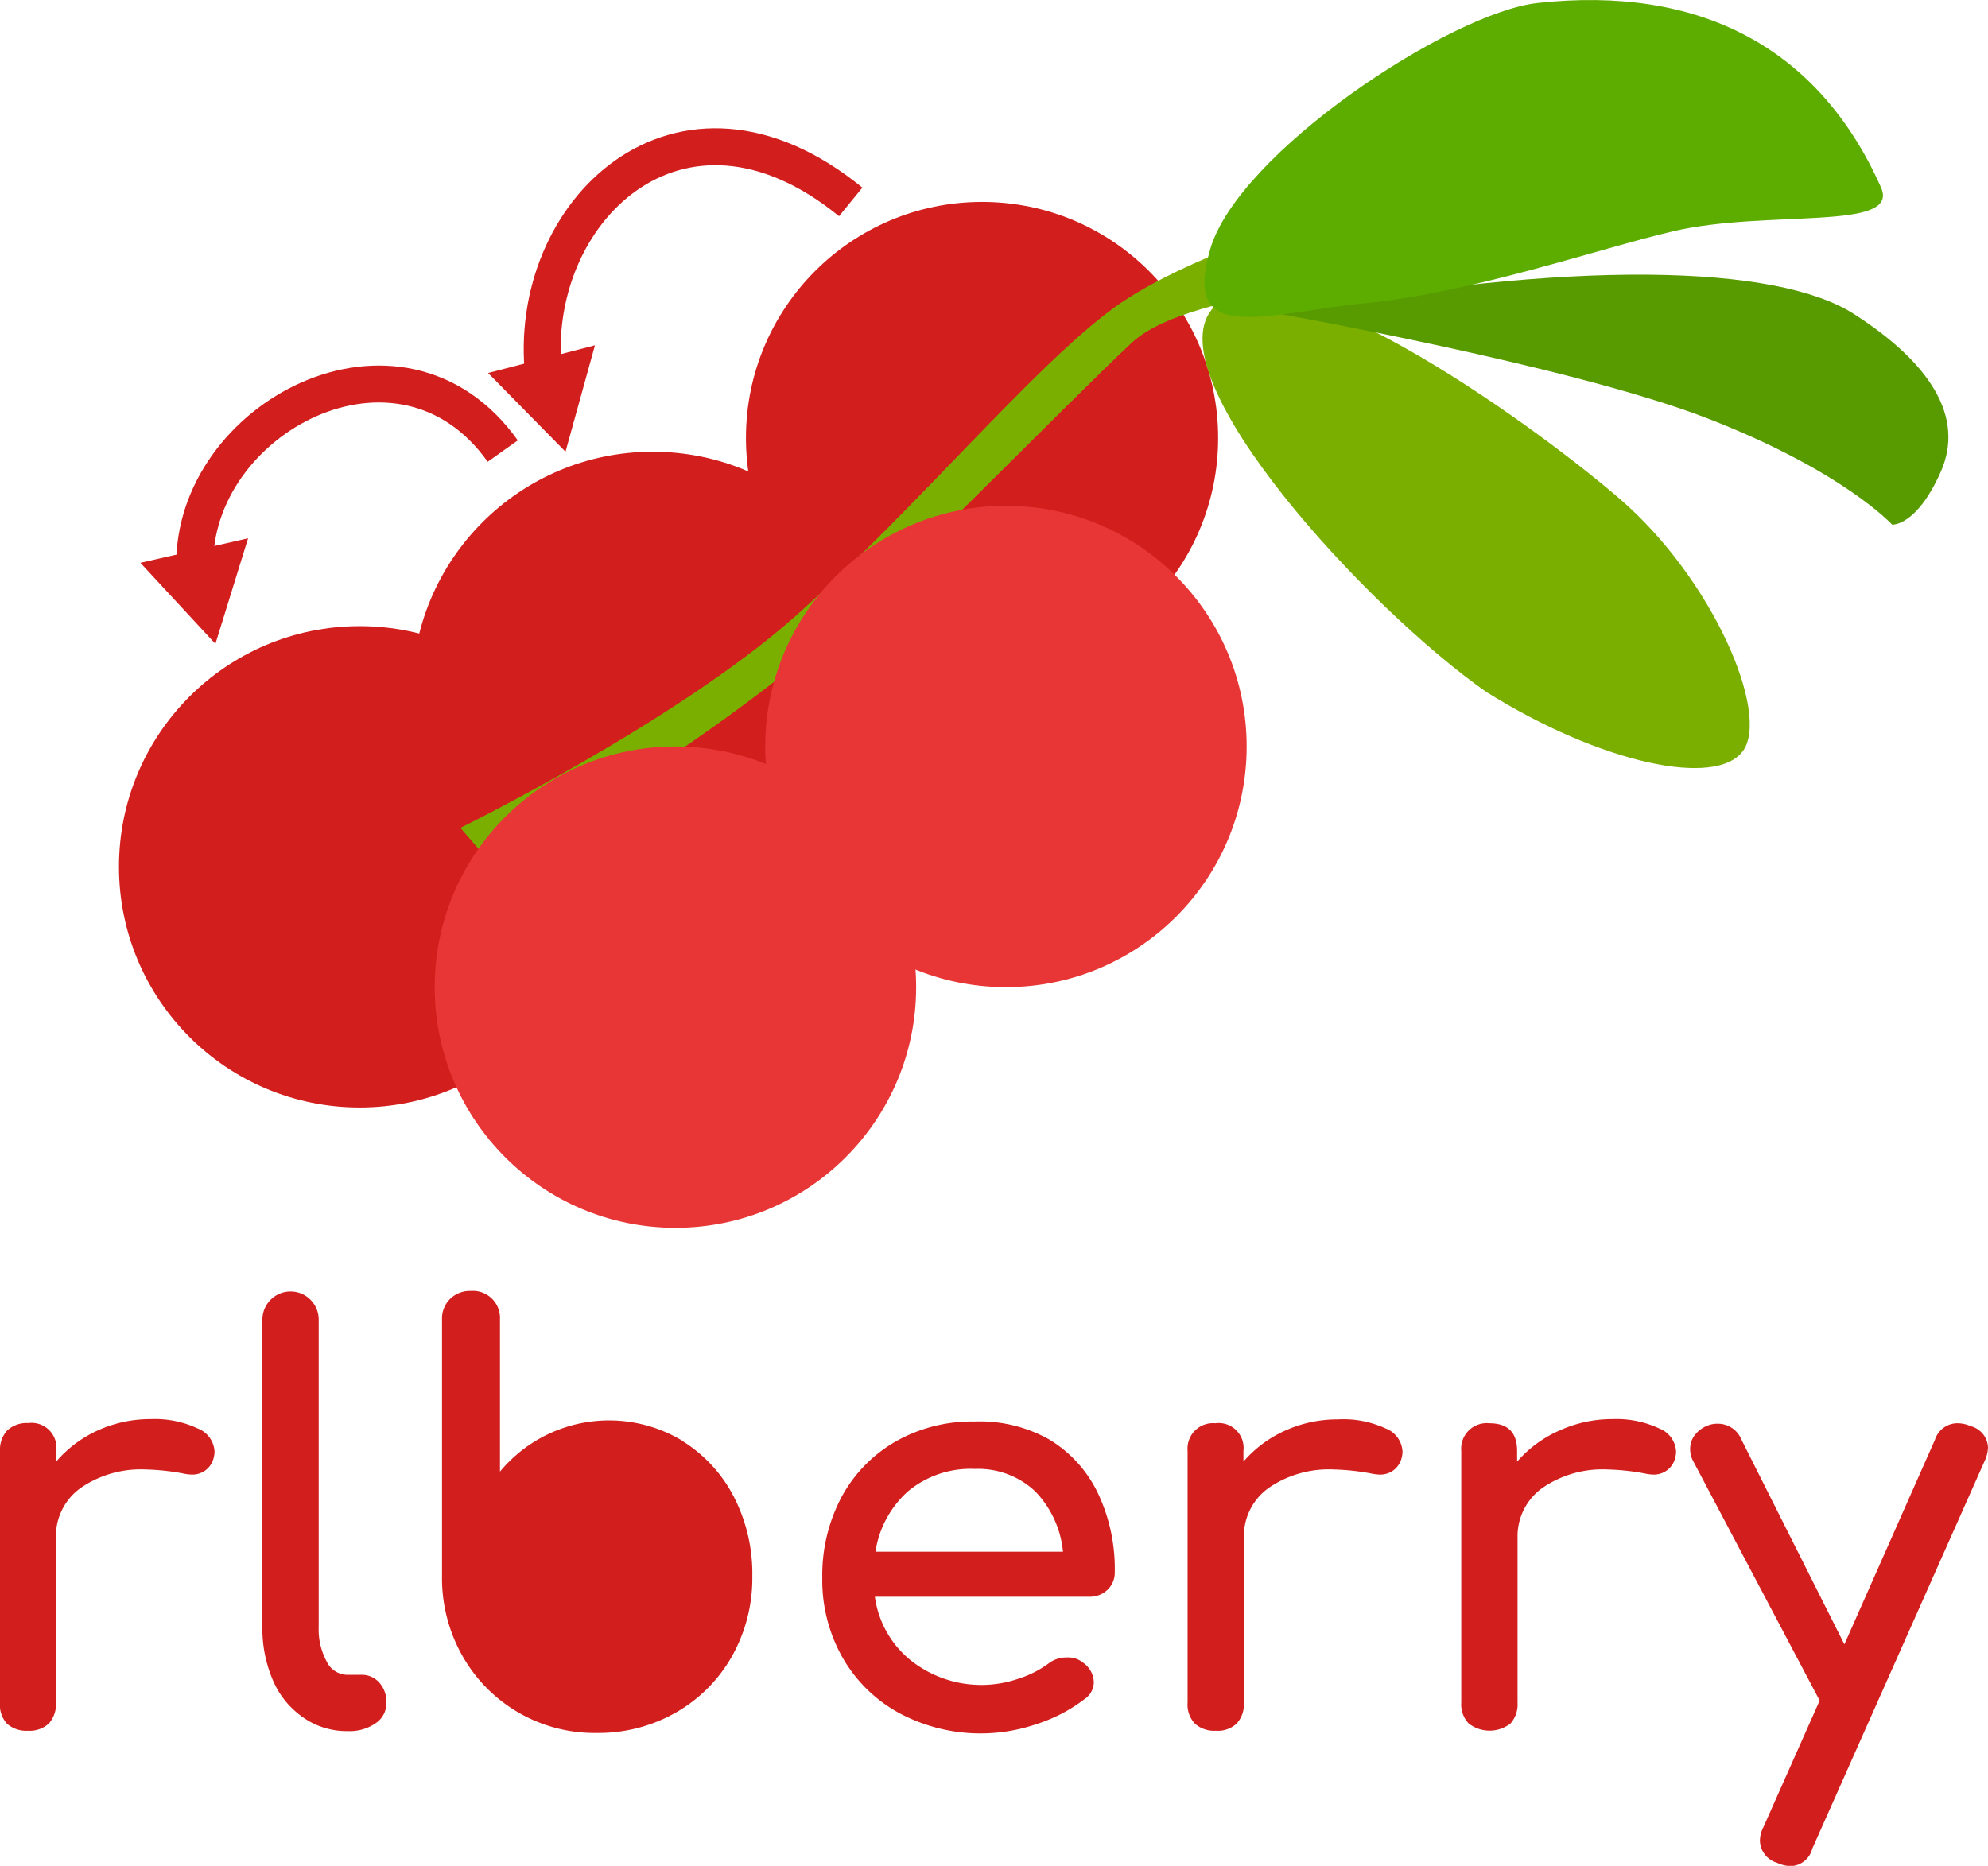 <svg xmlns="http://www.w3.org/2000/svg" viewBox="0 0 215.39 202.19">
    <defs>
        <style>
            .cls-1{fill:#d31e1e;}.cls-2{fill:#7aaf00;}.cls-3{fill:#589b00;}.cls-4{fill:#5dad00;}.cls-5{fill:#e83636;}.cls-6{fill:none;stroke:#d31e1e;stroke-miterlimit:10;stroke-width:4px;}
        </style>
    </defs>
    <title>Fichier 22</title>
    <g id="Calque_2" data-name="Calque 2">
        <g id="berries_down">
            <circle class="cls-1" cx="38.97" cy="93.93" r="26.08"/>
            <circle class="cls-1" cx="70.72" cy="75.03" r="26.08"/>
            <circle class="cls-1" cx="106.4" cy="47.46" r="25.58"/>
        </g>
        <g id="leaves">
            <path class="cls-2"
                  d="M49.88,89.71S73.22,78.26,86.11,66.83s25.76-27,34.47-33.4,27.1-11.38,27.1-11.38l0,6.41s-2.76.74-6.49,2.05c-5.31,1.87-14.59,2.91-18.6,6.66-6.83,6.39-25.16,25.25-32.93,32C73.75,82.83,53.38,93.76,53.38,93.76Z"/>
            <path class="cls-2"
                  d="M131.28,33.55c6.35-7.93,34.19,11.85,44.24,20.53s16.21,23.14,13.36,27.24S173.47,82.75,161.06,75C148.15,66,125.25,41.08,131.28,33.55Z"/>
            <path class="cls-3"
                  d="M138.54,34c32-6,54-5.29,62.28,0s12.09,11.19,9.45,17.13S205,56.85,205,56.85s-5.3-5.81-20-11.51S138.54,34,138.54,34Z"/>
            <path class="cls-4"
                  d="M131.1,27.07c3-10.52,26.07-25.73,35.53-26.75C184-1.57,197,5,203.8,20.32c2.12,4.78-12.28,2.34-22.57,4.75-8,1.88-21.65,6.62-33,7.75S128.08,37.59,131.1,27.07Z"/>
        </g>
        <g id="berries_up">
            <circle class="cls-5" cx="108.99" cy="80.89" r="26.08"/>
            <circle class="cls-5" cx="73.18" cy="106.97" r="26.08"/>
        </g>
        <g id="Arrows">
            <path class="cls-6" d="M92.17,21.88C73.63,6.75,56.93,23.05,58.9,40.67"/>
            <polygon class="cls-1" points="52.88 40.42 61.27 48.95 64.46 37.42 52.88 40.42"/>
            <path class="cls-6" d="M54.47,48.88C43.38,33.27,20.77,45.31,21.1,61.44"/>
            <polygon class="cls-1" points="15.21 60.99 23.34 69.77 26.88 58.33 15.21 60.99"/>
        </g>
        <g id="Title_below" data-name="Title below">
            <path class="cls-1"
                  d="M21.41,154.79a2.84,2.84,0,0,1,1.83,2.44,2.14,2.14,0,0,1-.06.61,2.36,2.36,0,0,1-2.44,1.95,5.34,5.34,0,0,1-.92-.12,24.46,24.46,0,0,0-4-.43,11.52,11.52,0,0,0-7.08,2,6.43,6.43,0,0,0-2.68,5.43V184.5a3.14,3.14,0,0,1-.76,2.26,3.07,3.07,0,0,1-2.29.79,3.13,3.13,0,0,1-2.26-.77A3,3,0,0,1,0,184.5V157.23A3.07,3.07,0,0,1,.79,155a3.09,3.09,0,0,1,2.26-.79,2.7,2.7,0,0,1,3.05,3v1.16A13,13,0,0,1,10.61,155a13.75,13.75,0,0,1,5.74-1.22A10.88,10.88,0,0,1,21.41,154.79Z"/>
            <path class="cls-1"
                  d="M32.85,186.11a9.3,9.3,0,0,1-3.27-4,14.18,14.18,0,0,1-1.15-5.83V143a3.05,3.05,0,1,1,6.1,0v33.3a7.26,7.26,0,0,0,.85,3.72,2.51,2.51,0,0,0,2.2,1.47H39.1a2.53,2.53,0,0,1,2,.85,3.17,3.17,0,0,1,.77,2.2,2.62,2.62,0,0,1-1.16,2.19,4.93,4.93,0,0,1-3,.86h-.12A8.18,8.18,0,0,1,32.85,186.11Z"/>
            <path class="cls-1"
                  d="M73.9,156.13a15.44,15.44,0,0,1,5.61,6.07,18.23,18.23,0,0,1,2,8.63,17.27,17.27,0,0,1-2.2,8.64,16.09,16.09,0,0,1-6.07,6.1,16.92,16.92,0,0,1-8.57,2.22,16.43,16.43,0,0,1-14.55-8.32,17.08,17.08,0,0,1-2.23-8.64V143a3,3,0,0,1,.89-2.26,3.07,3.07,0,0,1,2.23-.85A2.94,2.94,0,0,1,54.17,143v16.47a15.37,15.37,0,0,1,19.73-3.36Zm-3.66,24.68a10.67,10.67,0,0,0,3.9-4.12,12,12,0,0,0,1.44-5.86A11.79,11.79,0,0,0,74.14,165a10.73,10.73,0,0,0-3.9-4.09A10.64,10.64,0,0,0,55.33,165a12,12,0,0,0-1.41,5.82,12.17,12.17,0,0,0,1.41,5.86,10.76,10.76,0,0,0,14.91,4.12Z"/>
            <path class="cls-1"
                  d="M120,172.27a2.76,2.76,0,0,1-2,.76H94.79a10.71,10.71,0,0,0,3.88,6.89,12.31,12.31,0,0,0,11.65,2,11.16,11.16,0,0,0,3.26-1.64,3.14,3.14,0,0,1,2-.67,2.59,2.59,0,0,1,1.83.61,2.67,2.67,0,0,1,1.1,2.07,2.22,2.22,0,0,1-1,1.83,17,17,0,0,1-5.15,2.69,18.69,18.69,0,0,1-14.85-1.13,15.7,15.7,0,0,1-6.19-6,17,17,0,0,1-2.23-8.73,18.06,18.06,0,0,1,2.1-8.75,15.34,15.34,0,0,1,5.86-6,16.75,16.75,0,0,1,8.51-2.16A15.35,15.35,0,0,1,113.7,156a13.67,13.67,0,0,1,5.25,5.8,19.09,19.09,0,0,1,1.83,8.54A2.56,2.56,0,0,1,120,172.27ZM98.36,161.62a11,11,0,0,0-3.51,6.53h20.32a10.91,10.91,0,0,0-3-6.53,9,9,0,0,0-6.53-2.44A10.58,10.58,0,0,0,98.36,161.62Z"/>
            <path class="cls-1"
                  d="M150.12,154.79a2.84,2.84,0,0,1,1.83,2.44,2.14,2.14,0,0,1-.06.61,2.36,2.36,0,0,1-2.44,1.95,5.23,5.23,0,0,1-.92-.12,24.68,24.68,0,0,0-4-.43,11.52,11.52,0,0,0-7.08,2,6.43,6.43,0,0,0-2.68,5.43V184.5a3.14,3.14,0,0,1-.77,2.26,3,3,0,0,1-2.28.79,3.13,3.13,0,0,1-2.26-.77,3,3,0,0,1-.79-2.28V157.23a2.76,2.76,0,0,1,3-3,2.7,2.7,0,0,1,3.05,3v1.16a13,13,0,0,1,4.51-3.36,13.75,13.75,0,0,1,5.74-1.22A10.88,10.88,0,0,1,150.12,154.79Z"/>
            <path class="cls-1"
                  d="M179.76,154.79a2.84,2.84,0,0,1,1.83,2.44,2.14,2.14,0,0,1-.06.61,2.36,2.36,0,0,1-2.44,1.95,5.14,5.14,0,0,1-.91-.12,24.67,24.67,0,0,0-4-.43,11.49,11.49,0,0,0-7.07,2,6.43,6.43,0,0,0-2.69,5.43V184.5a3.14,3.14,0,0,1-.76,2.26,3.69,3.69,0,0,1-4.54,0,3,3,0,0,1-.8-2.28V157.23a2.77,2.77,0,0,1,3.05-3c2,0,3,1,3,3v1.16A13,13,0,0,1,169,155a13.74,13.74,0,0,1,5.73-1.22A10.85,10.85,0,0,1,179.76,154.79Z"/>
            <path class="cls-1"
                  d="M215.39,156.86a3.76,3.76,0,0,1-.37,1.47l-18.67,42a2.49,2.49,0,0,1-2.37,1.89,3.76,3.76,0,0,1-1.47-.37,2.56,2.56,0,0,1-1.83-2.38,3.16,3.16,0,0,1,.37-1.46l6.1-13.73-13.73-26a2.66,2.66,0,0,1-.3-1.28,2.43,2.43,0,0,1,.49-1.47,3.18,3.18,0,0,1,1.28-1,2.83,2.83,0,0,1,1.22-.25,2.74,2.74,0,0,1,2.56,1.71l11.16,22.2L209.65,156a2.55,2.55,0,0,1,2.38-1.77,3.43,3.43,0,0,1,1.47.31A2.49,2.49,0,0,1,215.39,156.86Z"/>
            <ellipse class="cls-1" cx="66" cy="170.93" rx="13.36" ry="16.19"/>
        </g>
    </g>
</svg>
